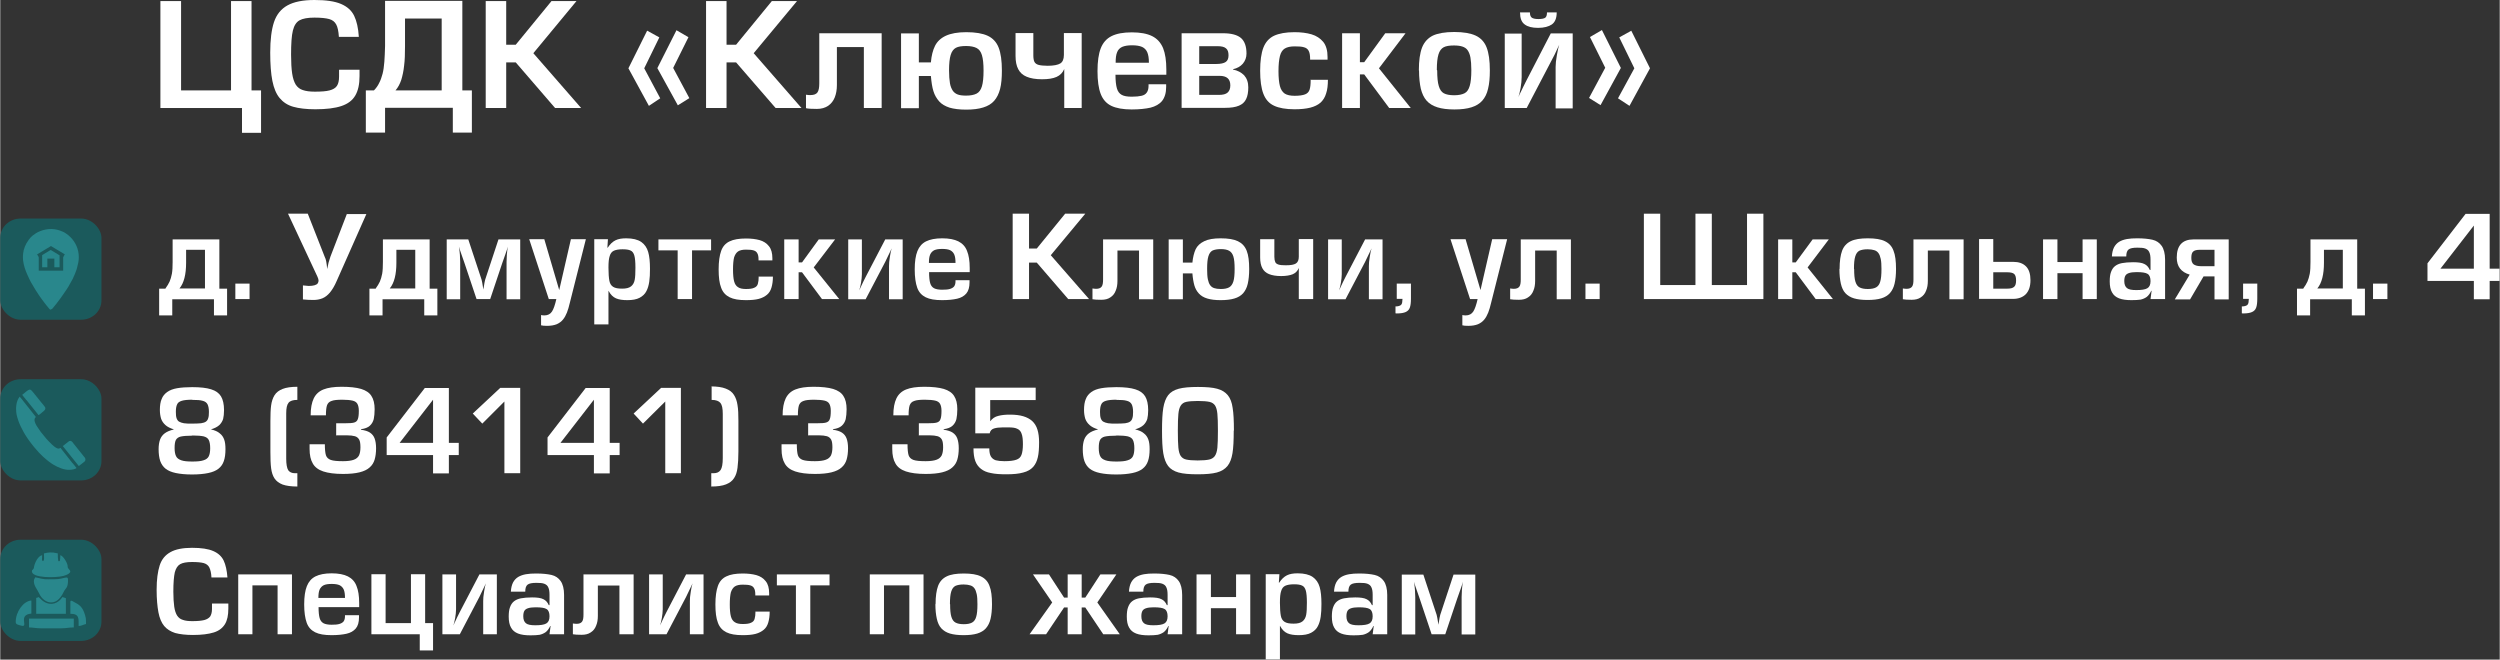 <?xml version="1.0" encoding="UTF-8"?>
<!DOCTYPE svg PUBLIC "-//W3C//DTD SVG 1.1//EN" "http://www.w3.org/Graphics/SVG/1.1/DTD/svg11.dtd">
<!-- Creator: CorelDRAW 2019 (64-Bit) -->
<svg xmlns="http://www.w3.org/2000/svg" xml:space="preserve" width="3.089cm" height="0.815cm" version="1.1" style="shape-rendering:geometricPrecision; text-rendering:geometricPrecision; image-rendering:optimizeQuality; fill-rule:evenodd; clip-rule:evenodd"
viewBox="0 0 13.907 3.67"
 xmlns:xlink="http://www.w3.org/1999/xlink"
 xmlns:xodm="http://www.corel.com/coreldraw/odm/2003">
 <rect x="0" y="0" width="13.907" height="3.67" fill="#333333" stroke="none"/>
 <defs>
  <style type="text/css">
   <![CDATA[
    .fil1 {fill:#1B5A5C}
    .fil2 {fill:#29878C}
    .fil0 {fill:white;fill-rule:nonzero}
   ]]>
  </style>
 </defs>
 <g id="Слой_x0020_1">
  <polygon class="fil0" points="1.006,0.503 1.284,0.503 1.284,0.006 1.398,0.006 1.398,0.503 1.451,0.503 1.451,0.739 1.345,0.739 1.345,0.601 0.891,0.601 0.891,0.006 1.006,0.006 "/>
  <path id="1" class="fil0" d="M1.887 0.388l0.112 0 0 0.035c0,0.046 -0.008,0.082 -0.024,0.109 -0.016,0.027 -0.041,0.046 -0.077,0.058 -0.036,0.012 -0.084,0.018 -0.145,0.018 -0.05,0 -0.092,-0.005 -0.123,-0.014 -0.032,-0.009 -0.057,-0.026 -0.076,-0.049 -0.019,-0.023 -0.032,-0.055 -0.04,-0.095 -0.008,-0.04 -0.012,-0.092 -0.012,-0.157 0,-0.071 0.007,-0.128 0.021,-0.17 0.014,-0.042 0.039,-0.073 0.075,-0.093 0.036,-0.02 0.086,-0.03 0.15,-0.03 0.064,0 0.113,0.007 0.148,0.022 0.035,0.015 0.059,0.037 0.073,0.066 0.014,0.029 0.023,0.068 0.026,0.117l-0.111 0c-0.002,-0.031 -0.007,-0.055 -0.015,-0.069 -0.008,-0.015 -0.021,-0.025 -0.039,-0.03 -0.018,-0.005 -0.046,-0.008 -0.082,-0.008 -0.037,0 -0.065,0.005 -0.083,0.015 -0.018,0.01 -0.03,0.029 -0.037,0.057 -0.007,0.028 -0.01,0.073 -0.01,0.134 0,0.043 0.002,0.078 0.006,0.105 0.004,0.027 0.011,0.047 0.02,0.062 0.01,0.015 0.023,0.025 0.039,0.03 0.017,0.006 0.039,0.009 0.067,0.009 0.036,0 0.063,-0.002 0.082,-0.007 0.019,-0.005 0.033,-0.013 0.041,-0.025 0.008,-0.012 0.012,-0.029 0.012,-0.052l0 -0.037z"/>
  <path id="2" class="fil0" d="M2.079 0.503c0.012,-0.012 0.022,-0.026 0.029,-0.041 0.008,-0.015 0.014,-0.032 0.019,-0.051 0.005,-0.019 0.008,-0.041 0.01,-0.067 0.002,-0.025 0.003,-0.055 0.004,-0.088l0 -0.251 0.43 0 0 0.498 0.053 0 0 0.235 -0.106 0 0 -0.138 -0.377 0 0 0.138 -0.107 0 0 -0.235 0.045 0zm0.173 -0.4l0 0.153c0,0.043 -0.001,0.079 -0.005,0.109 -0.003,0.03 -0.009,0.057 -0.016,0.08 -0.008,0.023 -0.018,0.042 -0.032,0.058l0.257 0 0 -0.4 -0.205 0z"/>
  <polygon id="3" class="fil0" points="2.815,0.006 2.815,0.249 2.868,0.249 3.067,0.006 3.206,0.006 2.966,0.296 3.232,0.601 3.087,0.601 2.868,0.347 2.815,0.347 2.815,0.601 2.701,0.601 2.701,0.006 "/>
  <path id="4" class="fil0" d="M3.6 0.171l0.067 0.037 -0.084 0.172 0.089 0.167 -0.063 0.042 -0.114 -0.209 0.104 -0.209zm0.162 -0.003l0.067 0.039 -0.085 0.171 0.09 0.168 -0.064 0.04 -0.114 -0.207 0.106 -0.21z"/>
  <polygon id="5" class="fil0" points="4.041,0.006 4.041,0.249 4.094,0.249 4.293,0.006 4.433,0.006 4.192,0.296 4.458,0.601 4.314,0.601 4.094,0.347 4.041,0.347 4.041,0.601 3.927,0.601 3.927,0.006 "/>
  <path id="6" class="fil0" d="M4.557 0.185l0.347 0 0 0.416 -0.099 0 0 -0.339 -0.15 0 0 0.211c0,0.026 -0.004,0.049 -0.012,0.069 -0.008,0.02 -0.02,0.035 -0.037,0.047 -0.017,0.011 -0.037,0.017 -0.062,0.017 -0.028,0 -0.048,-0.001 -0.061,-0.004l0 -0.075c0.009,0.002 0.018,0.002 0.025,0.002 0.019,0 0.032,-0.005 0.039,-0.015 0.007,-0.01 0.01,-0.027 0.01,-0.05l0 -0.28z"/>
  <path id="7" class="fil0" d="M5.111 0.347l0.067 0c0.003,-0.037 0.011,-0.068 0.023,-0.092 0.012,-0.024 0.032,-0.043 0.06,-0.056 0.028,-0.013 0.066,-0.02 0.114,-0.02 0.051,0 0.091,0.007 0.119,0.02 0.028,0.013 0.049,0.035 0.061,0.066 0.012,0.031 0.018,0.073 0.018,0.128 0,0.041 -0.003,0.075 -0.01,0.102 -0.007,0.027 -0.018,0.049 -0.033,0.066 -0.015,0.017 -0.035,0.029 -0.061,0.037 -0.025,0.008 -0.057,0.012 -0.095,0.012 -0.037,0 -0.068,-0.004 -0.092,-0.011 -0.024,-0.008 -0.044,-0.019 -0.058,-0.035 -0.014,-0.016 -0.025,-0.034 -0.032,-0.057 -0.007,-0.022 -0.011,-0.05 -0.014,-0.084l-0.067 0 0 0.179 -0.099 0 0 -0.416 0.099 0 0 0.162zm0.168 0.045c0,0.03 0.002,0.053 0.005,0.071 0.003,0.018 0.009,0.031 0.016,0.042 0.007,0.01 0.017,0.017 0.028,0.021 0.011,0.004 0.026,0.006 0.046,0.006 0.025,0 0.044,-0.004 0.058,-0.011 0.014,-0.007 0.024,-0.021 0.03,-0.041 0.006,-0.02 0.009,-0.049 0.009,-0.087 0,-0.038 -0.003,-0.066 -0.009,-0.086 -0.006,-0.02 -0.016,-0.033 -0.03,-0.04 -0.014,-0.007 -0.033,-0.011 -0.058,-0.011 -0.025,0 -0.044,0.003 -0.057,0.01 -0.013,0.007 -0.023,0.02 -0.029,0.04 -0.006,0.02 -0.009,0.048 -0.009,0.086z"/>
  <path id="8" class="fil0" d="M6.017 0.601l0 -0.417 -0.099 0 0 0.122c0,0.023 -0.007,0.039 -0.02,0.047 -0.013,0.008 -0.037,0.013 -0.07,0.013 -0.023,0 -0.04,-0.002 -0.051,-0.005 -0.011,-0.003 -0.019,-0.009 -0.023,-0.017 -0.004,-0.008 -0.006,-0.02 -0.006,-0.037l0 -0.123 -0.099 0 0 0.127c0,0.031 0.005,0.055 0.015,0.074 0.01,0.019 0.025,0.033 0.047,0.042 0.021,0.009 0.05,0.014 0.085,0.014 0.034,0 0.061,-0.004 0.081,-0.013 0.02,-0.009 0.034,-0.023 0.043,-0.044l0 0.217 0.099 0z"/>
  <path id="9" class="fil0" d="M6.389 0.469l0.098 0 0 0.015c0,0.033 -0.008,0.059 -0.023,0.078 -0.015,0.018 -0.037,0.03 -0.064,0.037 -0.027,0.006 -0.062,0.01 -0.105,0.01 -0.048,0 -0.086,-0.007 -0.113,-0.02 -0.027,-0.013 -0.047,-0.035 -0.059,-0.066 -0.012,-0.031 -0.018,-0.073 -0.018,-0.127 0,-0.054 0.006,-0.096 0.018,-0.127 0.012,-0.031 0.032,-0.054 0.06,-0.068 0.028,-0.014 0.065,-0.021 0.113,-0.021 0.047,0 0.085,0.007 0.113,0.021 0.028,0.014 0.048,0.036 0.061,0.067 0.012,0.03 0.018,0.07 0.018,0.119l0 0.029 -0.283 0c0,0.033 0.003,0.059 0.008,0.076 0.005,0.017 0.014,0.029 0.027,0.036 0.013,0.007 0.031,0.01 0.056,0.01 0.023,0 0.041,-0.002 0.054,-0.005 0.013,-0.003 0.023,-0.009 0.029,-0.018 0.006,-0.008 0.01,-0.021 0.01,-0.036l0 -0.008zm0.002 -0.12c0,-0.025 -0.003,-0.044 -0.009,-0.058 -0.006,-0.014 -0.016,-0.024 -0.029,-0.03 -0.014,-0.006 -0.032,-0.009 -0.056,-0.009 -0.023,0 -0.041,0.003 -0.055,0.009 -0.013,0.006 -0.023,0.016 -0.028,0.03 -0.006,0.014 -0.008,0.034 -0.008,0.058l0.185 0z"/>
  <path id="10" class="fil0" d="M6.671 0.257l0 0.099 0.094 0c0.025,0 0.043,-0.004 0.053,-0.011 0.011,-0.007 0.016,-0.02 0.016,-0.037 0,-0.018 -0.004,-0.031 -0.014,-0.039 -0.009,-0.008 -0.024,-0.012 -0.046,-0.012l-0.104 0zm0 0.165l0 0.106 0.109 0c0.023,0 0.039,-0.004 0.049,-0.013 0.01,-0.009 0.015,-0.022 0.015,-0.04 0,-0.036 -0.02,-0.053 -0.06,-0.053l-0.114 0zm-0.098 0.179l0 -0.416 0.23 0c0.047,0 0.08,0.009 0.101,0.027 0.02,0.018 0.03,0.047 0.03,0.086 0,0.022 -0.007,0.04 -0.02,0.056 -0.014,0.016 -0.032,0.026 -0.055,0.031l0 0.002c0.026,0.005 0.046,0.016 0.062,0.032 0.015,0.017 0.023,0.039 0.023,0.067 0,0.027 -0.004,0.049 -0.012,0.065 -0.008,0.017 -0.021,0.029 -0.04,0.037 -0.019,0.008 -0.044,0.012 -0.077,0.012l-0.241 0z"/>
  <path id="11" class="fil0" d="M7.289 0.444l0.098 0c0,0.03 -0.003,0.056 -0.01,0.076 -0.006,0.021 -0.017,0.038 -0.031,0.051 -0.015,0.013 -0.034,0.022 -0.057,0.028 -0.024,0.006 -0.053,0.009 -0.088,0.009 -0.048,0 -0.087,-0.007 -0.114,-0.02 -0.028,-0.013 -0.047,-0.035 -0.059,-0.066 -0.012,-0.031 -0.018,-0.074 -0.018,-0.128 0,-0.055 0.006,-0.098 0.018,-0.129 0.012,-0.031 0.032,-0.053 0.059,-0.066 0.028,-0.013 0.066,-0.02 0.114,-0.02 0.036,0 0.068,0.004 0.095,0.012 0.027,0.008 0.048,0.022 0.065,0.042 0.016,0.02 0.024,0.048 0.024,0.084l0 0.015 -0.097 0 0 -0.005c0,-0.02 -0.003,-0.035 -0.008,-0.044 -0.005,-0.01 -0.014,-0.017 -0.026,-0.02 -0.012,-0.004 -0.03,-0.005 -0.052,-0.005 -0.024,0 -0.042,0.004 -0.055,0.012 -0.013,0.008 -0.022,0.022 -0.027,0.042 -0.005,0.02 -0.008,0.048 -0.008,0.084 0,0.036 0.003,0.064 0.008,0.083 0.005,0.019 0.014,0.033 0.027,0.042 0.013,0.008 0.031,0.012 0.055,0.012 0.026,0 0.045,-0.003 0.058,-0.008 0.013,-0.005 0.021,-0.014 0.025,-0.026 0.004,-0.012 0.006,-0.03 0.006,-0.053z"/>
  <polygon id="12" class="fil0" points="7.565,0.185 7.565,0.346 7.589,0.346 7.706,0.185 7.819,0.185 7.671,0.38 7.848,0.601 7.728,0.601 7.589,0.414 7.565,0.414 7.565,0.601 7.466,0.601 7.466,0.185 "/>
  <path id="13" class="fil0" d="M7.893 0.392c0,-0.055 0.006,-0.097 0.018,-0.128 0.012,-0.03 0.032,-0.052 0.06,-0.066 0.028,-0.013 0.068,-0.02 0.119,-0.02 0.051,0 0.091,0.007 0.119,0.02 0.028,0.013 0.049,0.035 0.061,0.066 0.012,0.031 0.018,0.073 0.018,0.128 0,0.041 -0.003,0.074 -0.01,0.102 -0.006,0.027 -0.017,0.049 -0.032,0.066 -0.015,0.017 -0.035,0.029 -0.06,0.037 -0.025,0.008 -0.057,0.012 -0.095,0.012 -0.038,0 -0.07,-0.004 -0.095,-0.012 -0.025,-0.008 -0.045,-0.02 -0.06,-0.037 -0.015,-0.017 -0.025,-0.039 -0.032,-0.066 -0.006,-0.027 -0.01,-0.061 -0.01,-0.102zm0.102 0c0,0.039 0.003,0.068 0.009,0.087 0.006,0.02 0.015,0.033 0.028,0.04 0.013,0.007 0.032,0.011 0.057,0.011 0.025,0 0.044,-0.004 0.058,-0.011 0.014,-0.007 0.023,-0.021 0.029,-0.041 0.006,-0.02 0.009,-0.049 0.009,-0.088 0,-0.029 -0.002,-0.053 -0.005,-0.07 -0.003,-0.017 -0.009,-0.031 -0.016,-0.041 -0.007,-0.01 -0.017,-0.016 -0.029,-0.02 -0.012,-0.004 -0.027,-0.006 -0.047,-0.006 -0.025,0 -0.044,0.003 -0.057,0.01 -0.013,0.007 -0.023,0.02 -0.029,0.04 -0.006,0.02 -0.009,0.048 -0.009,0.086z"/>
  <path id="14" class="fil0" d="M8.371 0.184l0 0.417 0.122 0 0.136 -0.26c0.011,-0.019 0.026,-0.05 0.045,-0.092 -0.004,0.011 -0.008,0.03 -0.013,0.058 -0.005,0.027 -0.007,0.049 -0.007,0.066l0 0.23 0.095 0 0 -0.417 -0.122 0 -0.136 0.263c-0.007,0.013 -0.022,0.044 -0.045,0.092 0.005,-0.012 0.009,-0.029 0.013,-0.051 0.004,-0.023 0.006,-0.043 0.006,-0.061l0 -0.242 -0.095 0zm0.185 -0.029c-0.032,0 -0.057,-0.006 -0.074,-0.019 -0.018,-0.013 -0.026,-0.035 -0.026,-0.067l0.055 0c0,0.014 0.003,0.023 0.01,0.029 0.007,0.005 0.019,0.008 0.037,0.008 0.02,0 0.033,-0.003 0.039,-0.008 0.006,-0.005 0.009,-0.015 0.009,-0.029l0.054 0c0,0.032 -0.009,0.054 -0.027,0.067 -0.018,0.012 -0.043,0.019 -0.076,0.019z"/>
  <path id="15" class="fil0" d="M9.075 0.171l0.104 0.209 -0.114 0.209 -0.064 -0.042 0.091 -0.167 -0.084 -0.172 0.067 -0.037zm-0.163 -0.003l0.105 0.21 -0.113 0.207 -0.064 -0.04 0.09 -0.168 -0.085 -0.171 0.067 -0.039z"/>
  <path class="fil0" d="M0.919 1.605c0.01,-0.013 0.017,-0.026 0.023,-0.038 0.005,-0.012 0.01,-0.027 0.013,-0.044 0.003,-0.017 0.004,-0.039 0.004,-0.065l0 -0.126 0.26 0 0 0.274 0.043 0 0 0.149 -0.073 0 0 -0.09 -0.232 0 0 0.09 -0.073 0 0 -0.149 0.036 0zm0.22 0l0 -0.215 -0.105 0 0 0.072c0,0.065 -0.012,0.113 -0.037,0.143l0.142 0z"/>
  <polygon id="1" class="fil0" points="1.387,1.578 1.387,1.664 1.308,1.664 1.308,1.578 "/>
  <path id="2" class="fil0" d="M1.929 1.189l-0.092 0.239c-0.008,0.022 -0.014,0.045 -0.018,0.069 -0.003,-0.034 -0.007,-0.056 -0.013,-0.066l-0.095 -0.242 -0.11 0 0.164 0.351c0.004,0.009 0.006,0.016 0.006,0.022 0,0.005 -0.002,0.01 -0.005,0.015 -0.007,0.009 -0.024,0.014 -0.05,0.014 -0.005,0 -0.016,-0.001 -0.032,-0.003l0 0.078c0.019,0.002 0.038,0.003 0.058,0.003 0.018,0 0.035,-0.003 0.05,-0.009 0.015,-0.006 0.029,-0.017 0.042,-0.032 0.013,-0.016 0.026,-0.037 0.038,-0.065l0.165 -0.372 -0.108 0z"/>
  <path id="3" class="fil0" d="M2.089 1.605c0.01,-0.013 0.017,-0.026 0.023,-0.038 0.005,-0.012 0.01,-0.027 0.013,-0.044 0.003,-0.017 0.004,-0.039 0.004,-0.065l0 -0.126 0.26 0 0 0.274 0.043 0 0 0.149 -0.073 0 0 -0.09 -0.232 0 0 0.09 -0.073 0 0 -0.149 0.036 0zm0.22 0l0 -0.215 -0.105 0 0 0.072c0,0.065 -0.012,0.113 -0.037,0.143l0.142 0z"/>
  <path id="4" class="fil0" d="M2.726 1.664l0.067 -0.2c0.005,-0.015 0.011,-0.032 0.018,-0.051 0.007,-0.019 0.011,-0.033 0.013,-0.041 -0.005,0.032 -0.007,0.06 -0.007,0.085l0 0.208 0.076 0 0 -0.333 -0.121 0 -0.074 0.224c-0.002,0.005 -0.005,0.023 -0.01,0.055 -0.005,-0.031 -0.008,-0.049 -0.01,-0.055l-0.074 -0.224 -0.12 0 0 0.333 0.075 0 0 -0.208c0,-0.024 -0.002,-0.052 -0.007,-0.085 0.002,0.008 0.007,0.024 0.016,0.049 0.009,0.025 0.014,0.039 0.015,0.043l0.067 0.2 0.078 0z"/>
  <path id="5" class="fil0" d="M3.258 1.332l-0.089 0.353c-0.005,0.021 -0.01,0.039 -0.016,0.054 -0.006,0.015 -0.013,0.028 -0.022,0.039 -0.009,0.011 -0.021,0.02 -0.035,0.026 -0.015,0.006 -0.033,0.009 -0.054,0.009 -0.015,0 -0.026,-0.001 -0.033,-0.003l0 -0.057c0.006,0.001 0.012,0.002 0.018,0.002 0.02,-0 0.034,-0.008 0.043,-0.022 0.009,-0.014 0.017,-0.038 0.024,-0.069l-0.042 0 -0.109 -0.333 0.084 0 0.083 0.283 0.065 -0.283 0.083 0z"/>
  <path id="6" class="fil0" d="M3.384 1.489c0,0.033 0.002,0.057 0.005,0.073 0.003,0.016 0.01,0.027 0.021,0.034 0.011,0.007 0.027,0.01 0.05,0.01 0.023,0 0.039,-0.004 0.05,-0.013 0.01,-0.008 0.017,-0.02 0.02,-0.036 0.003,-0.015 0.004,-0.038 0.004,-0.068 0,-0.03 -0.002,-0.053 -0.006,-0.067 -0.004,-0.014 -0.011,-0.024 -0.021,-0.028 -0.01,-0.005 -0.025,-0.007 -0.045,-0.007 -0.021,0 -0.037,0.003 -0.048,0.008 -0.011,0.005 -0.019,0.015 -0.023,0.029 -0.005,0.014 -0.007,0.035 -0.007,0.063zm0 0.129l0 0.187 -0.079 0 0 -0.474 0.076 0 -0.003 0.047 0.002 0c0.013,-0.02 0.027,-0.033 0.043,-0.041 0.016,-0.008 0.036,-0.011 0.06,-0.011 0.036,0 0.064,0.007 0.083,0.02 0.019,0.013 0.032,0.032 0.039,0.056 0.007,0.024 0.01,0.055 0.01,0.094 0,0.028 -0.001,0.051 -0.004,0.071 -0.003,0.02 -0.008,0.038 -0.016,0.053 -0.008,0.016 -0.021,0.028 -0.038,0.037 -0.017,0.009 -0.04,0.013 -0.068,0.013 -0.026,0 -0.047,-0.003 -0.063,-0.01 -0.016,-0.007 -0.03,-0.02 -0.041,-0.041z"/>
  <polygon id="7" class="fil0" points="3.769,1.664 3.849,1.664 3.849,1.393 3.955,1.393 3.955,1.332 3.662,1.332 3.662,1.393 3.769,1.393 "/>
  <path id="8" class="fil0" d="M4.221 1.539l0.078 0c0,0.024 -0.003,0.044 -0.008,0.061 -0.005,0.017 -0.013,0.03 -0.025,0.04 -0.012,0.01 -0.027,0.018 -0.046,0.023 -0.019,0.005 -0.043,0.007 -0.071,0.007 -0.039,0 -0.069,-0.005 -0.091,-0.016 -0.022,-0.011 -0.038,-0.028 -0.047,-0.053 -0.01,-0.025 -0.014,-0.059 -0.014,-0.102 0,-0.044 0.005,-0.078 0.014,-0.103 0.009,-0.025 0.025,-0.043 0.047,-0.053 0.022,-0.011 0.053,-0.016 0.091,-0.016 0.029,0 0.054,0.003 0.076,0.009 0.021,0.006 0.039,0.017 0.052,0.034 0.013,0.016 0.019,0.039 0.019,0.067l0 0.012 -0.077 0 0 -0.004c0,-0.016 -0.002,-0.028 -0.007,-0.036 -0.004,-0.008 -0.011,-0.013 -0.021,-0.016 -0.01,-0.003 -0.024,-0.004 -0.042,-0.004 -0.019,0 -0.033,0.003 -0.044,0.01 -0.01,0.007 -0.017,0.018 -0.022,0.033 -0.004,0.016 -0.006,0.038 -0.006,0.067 0,0.029 0.002,0.051 0.006,0.066 0.004,0.016 0.012,0.027 0.022,0.033 0.01,0.007 0.025,0.01 0.044,0.01 0.021,0 0.036,-0.002 0.046,-0.007 0.01,-0.004 0.017,-0.011 0.02,-0.021 0.003,-0.01 0.005,-0.024 0.005,-0.043z"/>
  <polygon id="9" class="fil0" points="4.442,1.332 4.442,1.46 4.461,1.46 4.554,1.332 4.645,1.332 4.526,1.488 4.668,1.664 4.572,1.664 4.461,1.515 4.442,1.515 4.442,1.664 4.362,1.664 4.362,1.332 "/>
  <path id="10" class="fil0" d="M4.718 1.332l0 0.333 0.097 0 0.109 -0.208c0.005,-0.01 0.017,-0.035 0.036,-0.075 -0.003,0.009 -0.007,0.024 -0.01,0.046 -0.004,0.022 -0.005,0.04 -0.005,0.053l0 0.184 0.076 0 0 -0.333 -0.097 0 -0.109 0.209c-0.007,0.013 -0.019,0.038 -0.036,0.075 0.003,-0.009 0.007,-0.023 0.01,-0.041 0.003,-0.018 0.005,-0.035 0.005,-0.049l0 -0.194 -0.076 0z"/>
  <path id="11" class="fil0" d="M5.314 1.559l0.079 0 0 0.012c0,0.027 -0.006,0.048 -0.018,0.062 -0.012,0.014 -0.029,0.024 -0.051,0.029 -0.022,0.005 -0.05,0.008 -0.084,0.008 -0.039,0 -0.069,-0.005 -0.091,-0.016 -0.022,-0.011 -0.038,-0.028 -0.047,-0.053 -0.009,-0.025 -0.014,-0.059 -0.014,-0.102 0,-0.043 0.005,-0.077 0.015,-0.102 0.01,-0.025 0.026,-0.043 0.048,-0.054 0.022,-0.011 0.052,-0.017 0.09,-0.017 0.038,0 0.068,0.006 0.09,0.017 0.022,0.011 0.039,0.029 0.048,0.053 0.01,0.024 0.015,0.056 0.015,0.095l0 0.023 -0.226 0c0,0.027 0.002,0.047 0.006,0.061 0.004,0.014 0.011,0.023 0.022,0.029 0.01,0.005 0.025,0.008 0.044,0.008 0.018,0 0.033,-0.001 0.043,-0.004 0.01,-0.003 0.018,-0.007 0.024,-0.014 0.005,-0.007 0.008,-0.016 0.008,-0.029l0 -0.006zm0.001 -0.096c0,-0.02 -0.002,-0.035 -0.007,-0.047 -0.005,-0.011 -0.013,-0.019 -0.023,-0.024 -0.011,-0.005 -0.026,-0.007 -0.044,-0.007 -0.019,0 -0.033,0.002 -0.044,0.007 -0.01,0.005 -0.018,0.013 -0.023,0.024 -0.005,0.011 -0.007,0.027 -0.007,0.047l0.148 0z"/>
  <polygon id="12" class="fil0" points="5.724,1.189 5.724,1.383 5.767,1.383 5.925,1.189 6.037,1.189 5.845,1.42 6.058,1.664 5.942,1.664 5.767,1.461 5.724,1.461 5.724,1.664 5.633,1.664 5.633,1.189 "/>
  <path id="13" class="fil0" d="M6.137 1.332l0.278 0 0 0.333 -0.079 0 0 -0.271 -0.12 0 0 0.169c0,0.021 -0.003,0.039 -0.01,0.055 -0.006,0.016 -0.016,0.028 -0.03,0.037 -0.013,0.009 -0.03,0.013 -0.05,0.013 -0.022,0 -0.039,-0.001 -0.049,-0.003l0 -0.06c0.008,0.001 0.014,0.002 0.02,0.002 0.015,0 0.025,-0.004 0.031,-0.012 0.006,-0.008 0.008,-0.021 0.008,-0.04l0 -0.224z"/>
  <path id="14" class="fil0" d="M6.58 1.461l0.053 0c0.003,-0.03 0.009,-0.054 0.018,-0.074 0.009,-0.019 0.025,-0.034 0.048,-0.045 0.022,-0.011 0.053,-0.016 0.091,-0.016 0.041,0 0.073,0.005 0.096,0.016 0.023,0.011 0.039,0.028 0.049,0.053 0.01,0.025 0.014,0.059 0.014,0.102 0,0.033 -0.003,0.06 -0.008,0.082 -0.005,0.022 -0.014,0.039 -0.026,0.053 -0.012,0.013 -0.028,0.023 -0.049,0.029 -0.02,0.006 -0.046,0.009 -0.076,0.009 -0.03,0 -0.054,-0.003 -0.074,-0.009 -0.02,-0.006 -0.035,-0.015 -0.047,-0.028 -0.012,-0.013 -0.02,-0.028 -0.025,-0.045 -0.005,-0.018 -0.009,-0.04 -0.011,-0.067l-0.053 0 0 0.144 -0.079 0 0 -0.333 0.079 0 0 0.13zm0.135 0.036c0,0.024 0.001,0.042 0.004,0.057 0.003,0.014 0.007,0.025 0.013,0.033 0.006,0.008 0.013,0.013 0.022,0.016 0.009,0.003 0.021,0.005 0.037,0.005 0.02,0 0.035,-0.003 0.046,-0.009 0.011,-0.006 0.019,-0.017 0.024,-0.033 0.005,-0.016 0.007,-0.039 0.007,-0.07 0,-0.03 -0.002,-0.053 -0.007,-0.069 -0.005,-0.016 -0.013,-0.026 -0.024,-0.032 -0.011,-0.006 -0.026,-0.009 -0.046,-0.009 -0.02,0 -0.035,0.003 -0.046,0.008 -0.011,0.006 -0.018,0.016 -0.023,0.032 -0.005,0.016 -0.007,0.039 -0.007,0.069z"/>
  <path id="15" class="fil0" d="M7.305 1.664l0 -0.334 -0.08 0 0 0.098c0,0.018 -0.005,0.031 -0.016,0.038 -0.011,0.007 -0.029,0.01 -0.056,0.01 -0.018,0 -0.032,-0.001 -0.041,-0.004 -0.009,-0.003 -0.015,-0.007 -0.018,-0.014 -0.003,-0.007 -0.005,-0.016 -0.005,-0.029l0 -0.098 -0.079 0 0 0.102c0,0.024 0.004,0.044 0.012,0.059 0.008,0.015 0.02,0.026 0.037,0.033 0.017,0.007 0.04,0.011 0.068,0.011 0.027,0 0.049,-0.004 0.064,-0.01 0.016,-0.007 0.027,-0.018 0.034,-0.035l0 0.173 0.08 0z"/>
  <path id="16" class="fil0" d="M7.388 1.332l0 0.333 0.097 0 0.109 -0.208c0.005,-0.01 0.017,-0.035 0.036,-0.075 -0.003,0.009 -0.007,0.024 -0.01,0.046 -0.004,0.022 -0.005,0.04 -0.005,0.053l0 0.184 0.076 0 0 -0.333 -0.097 0 -0.109 0.209c-0.007,0.013 -0.019,0.038 -0.036,0.075 0.003,-0.009 0.007,-0.023 0.01,-0.041 0.003,-0.018 0.005,-0.035 0.005,-0.049l0 -0.194 -0.076 0z"/>
  <path id="17" class="fil0" d="M7.849 1.579l0 0.083c0,0.021 -0.002,0.038 -0.006,0.049 -0.004,0.012 -0.012,0.02 -0.023,0.025 -0.011,0.005 -0.027,0.008 -0.049,0.008 -0.004,0 -0.007,-0 -0.008,-0.001l0 -0.038c0.014,-0 0.023,-0.003 0.029,-0.007 0.006,-0.004 0.009,-0.013 0.009,-0.025l0.001 -0.01 -0.032 0 0 -0.085 0.08 0z"/>
  <path id="18" class="fil0" d="M8.384 1.332l-0.089 0.353c-0.005,0.021 -0.01,0.039 -0.016,0.054 -0.006,0.015 -0.013,0.028 -0.022,0.039 -0.009,0.011 -0.021,0.02 -0.035,0.026 -0.015,0.006 -0.033,0.009 -0.054,0.009 -0.015,0 -0.026,-0.001 -0.033,-0.003l0 -0.057c0.006,0.001 0.012,0.002 0.018,0.002 0.02,-0 0.034,-0.008 0.043,-0.022 0.009,-0.014 0.017,-0.038 0.024,-0.069l-0.042 0 -0.109 -0.333 0.084 0 0.083 0.283 0.065 -0.283 0.083 0z"/>
  <path id="19" class="fil0" d="M8.461 1.332l0.278 0 0 0.333 -0.079 0 0 -0.271 -0.12 0 0 0.169c0,0.021 -0.003,0.039 -0.01,0.055 -0.006,0.016 -0.016,0.028 -0.03,0.037 -0.013,0.009 -0.03,0.013 -0.05,0.013 -0.022,0 -0.039,-0.001 -0.049,-0.003l0 -0.06c0.008,0.001 0.014,0.002 0.02,0.002 0.015,0 0.025,-0.004 0.031,-0.012 0.006,-0.008 0.008,-0.021 0.008,-0.04l0 -0.224z"/>
  <polygon id="20" class="fil0" points="8.899,1.578 8.899,1.664 8.82,1.664 8.82,1.578 "/>
  <polygon id="21" class="fil0" points="9.145,1.664 9.145,1.189 9.236,1.189 9.236,1.586 9.432,1.586 9.432,1.189 9.523,1.189 9.523,1.586 9.719,1.586 9.719,1.189 9.81,1.189 9.81,1.664 "/>
  <polygon id="22" class="fil0" points="9.971,1.332 9.971,1.46 9.99,1.46 10.084,1.332 10.174,1.332 10.056,1.488 10.197,1.664 10.101,1.664 9.99,1.515 9.971,1.515 9.971,1.664 9.892,1.664 9.892,1.332 "/>
  <path id="23" class="fil0" d="M10.234 1.497c0,-0.044 0.005,-0.078 0.014,-0.102 0.009,-0.024 0.025,-0.042 0.048,-0.053 0.022,-0.011 0.054,-0.016 0.095,-0.016 0.041,0 0.073,0.005 0.095,0.016 0.023,0.011 0.039,0.028 0.048,0.053 0.01,0.024 0.014,0.059 0.014,0.102 0,0.032 -0.003,0.06 -0.008,0.081 -0.005,0.022 -0.014,0.039 -0.026,0.053 -0.012,0.013 -0.028,0.023 -0.048,0.029 -0.02,0.006 -0.045,0.009 -0.076,0.009 -0.03,0 -0.056,-0.003 -0.076,-0.009 -0.02,-0.006 -0.036,-0.016 -0.048,-0.029 -0.012,-0.013 -0.02,-0.031 -0.025,-0.053 -0.005,-0.022 -0.008,-0.049 -0.008,-0.082zm0.081 0c0,0.031 0.002,0.054 0.007,0.07 0.005,0.016 0.012,0.026 0.023,0.032 0.011,0.006 0.026,0.009 0.046,0.009 0.02,0 0.035,-0.003 0.046,-0.009 0.011,-0.006 0.019,-0.017 0.023,-0.032 0.005,-0.016 0.007,-0.039 0.007,-0.07 0,-0.023 -0.001,-0.042 -0.004,-0.056 -0.003,-0.014 -0.007,-0.025 -0.013,-0.033 -0.006,-0.008 -0.013,-0.013 -0.023,-0.016 -0.009,-0.003 -0.022,-0.005 -0.037,-0.005 -0.02,0 -0.035,0.003 -0.046,0.008 -0.011,0.006 -0.018,0.016 -0.023,0.032 -0.005,0.016 -0.007,0.039 -0.007,0.069z"/>
  <path id="24" class="fil0" d="M10.646 1.332l0.278 0 0 0.333 -0.079 0 0 -0.271 -0.12 0 0 0.169c0,0.021 -0.003,0.039 -0.01,0.055 -0.006,0.016 -0.016,0.028 -0.03,0.037 -0.013,0.009 -0.03,0.013 -0.05,0.013 -0.022,0 -0.039,-0.001 -0.049,-0.003l0 -0.06c0.008,0.001 0.014,0.002 0.02,0.002 0.015,0 0.025,-0.004 0.031,-0.012 0.006,-0.008 0.008,-0.021 0.008,-0.04l0 -0.224z"/>
  <path id="25" class="fil0" d="M11.01 1.664l0 -0.334 0.079 0 0 0.127 0.111 0c0.031,0 0.054,0.008 0.071,0.025 0.017,0.017 0.025,0.043 0.025,0.077 0,0.035 -0.009,0.06 -0.026,0.078 -0.017,0.017 -0.041,0.026 -0.071,0.026l-0.191 0zm0.079 -0.149l0 0.091 0.079 0c0.017,0 0.029,-0.003 0.037,-0.01 0.008,-0.007 0.011,-0.019 0.011,-0.036 0,-0.018 -0.004,-0.03 -0.011,-0.036 -0.007,-0.006 -0.02,-0.009 -0.037,-0.009l-0.079 0z"/>
  <polygon id="26" class="fil0" points="11.446,1.52 11.586,1.52 11.586,1.664 11.665,1.664 11.665,1.332 11.586,1.332 11.586,1.458 11.446,1.458 11.446,1.332 11.366,1.332 11.366,1.664 11.446,1.664 "/>
  <path id="27" class="fil0" d="M11.964 1.664l0.006 -0.046 -0.002 0c-0.007,0.015 -0.015,0.026 -0.025,0.034 -0.01,0.007 -0.021,0.012 -0.034,0.015 -0.013,0.002 -0.03,0.003 -0.051,0.003 -0.028,0 -0.051,-0.003 -0.069,-0.01 -0.018,-0.007 -0.031,-0.018 -0.039,-0.033 -0.009,-0.015 -0.013,-0.036 -0.013,-0.061 0,-0.021 0.002,-0.039 0.007,-0.052 0.005,-0.014 0.012,-0.025 0.022,-0.033 0.01,-0.008 0.023,-0.014 0.039,-0.017 0.016,-0.003 0.037,-0.005 0.062,-0.005 0.029,0 0.05,0.003 0.063,0.01 0.013,0.006 0.023,0.017 0.03,0.033l0.004 0 0 -0.057c0,-0.018 -0.002,-0.032 -0.007,-0.042 -0.004,-0.01 -0.012,-0.016 -0.022,-0.02 -0.01,-0.004 -0.025,-0.005 -0.044,-0.005 -0.024,0 -0.04,0.003 -0.049,0.01 -0.009,0.007 -0.013,0.02 -0.013,0.039l-0.08 0c0.001,-0.02 0.005,-0.037 0.012,-0.051 0.007,-0.013 0.017,-0.024 0.029,-0.031 0.012,-0.007 0.026,-0.012 0.043,-0.015 0.016,-0.003 0.035,-0.004 0.057,-0.004 0.035,0 0.063,0.003 0.085,0.008 0.022,0.005 0.039,0.017 0.051,0.034 0.012,0.017 0.019,0.043 0.019,0.077l0 0.219 -0.079 0zm0 -0.1c0,-0.019 -0.005,-0.033 -0.016,-0.04 -0.011,-0.007 -0.031,-0.01 -0.062,-0.01 -0.018,0 -0.032,0.002 -0.041,0.005 -0.01,0.003 -0.017,0.008 -0.021,0.015 -0.004,0.007 -0.006,0.017 -0.006,0.03 0,0.018 0.005,0.031 0.015,0.039 0.01,0.008 0.027,0.011 0.052,0.011 0.029,0 0.049,-0.003 0.061,-0.01 0.012,-0.007 0.018,-0.02 0.018,-0.04z"/>
  <path id="28" class="fil0" d="M12.399 1.332l0 0.334 -0.079 0 0 -0.128 -0.061 0 -0.075 0.128 -0.085 0 0.083 -0.138c-0.048,-0.014 -0.072,-0.045 -0.072,-0.095 0,-0.067 0.031,-0.101 0.094,-0.101l0.195 0zm-0.079 0.148l0 -0.09 -0.084 0c-0.016,0 -0.028,0.003 -0.035,0.01 -0.007,0.006 -0.01,0.018 -0.01,0.035 0,0.017 0.004,0.029 0.013,0.036 0.009,0.006 0.022,0.01 0.039,0.01l0.077 0z"/>
  <path id="29" class="fil0" d="M12.558 1.579l0 0.083c0,0.021 -0.002,0.038 -0.006,0.049 -0.004,0.012 -0.012,0.02 -0.023,0.025 -0.011,0.005 -0.027,0.008 -0.049,0.008 -0.004,0 -0.007,-0 -0.008,-0.001l0 -0.038c0.014,-0 0.023,-0.003 0.029,-0.007 0.006,-0.004 0.009,-0.013 0.009,-0.025l0.001 -0.01 -0.032 0 0 -0.085 0.08 0z"/>
  <path id="30" class="fil0" d="M12.814 1.605c0.01,-0.013 0.017,-0.026 0.023,-0.038 0.005,-0.012 0.01,-0.027 0.013,-0.044 0.003,-0.017 0.004,-0.039 0.004,-0.065l0 -0.126 0.26 0 0 0.274 0.043 0 0 0.149 -0.073 0 0 -0.09 -0.232 0 0 0.09 -0.073 0 0 -0.149 0.036 0zm0.22 0l0 -0.215 -0.105 0 0 0.072c0,0.065 -0.012,0.113 -0.037,0.143l0.142 0z"/>
  <polygon id="31" class="fil0" points="13.282,1.578 13.282,1.664 13.202,1.664 13.202,1.578 "/>
  <path id="32" class="fil0" d="M13.851 1.189l0 0.306 0.055 0 0 0.068 -0.055 0 0 0.102 -0.088 0 0 -0.102 -0.258 0 0 -0.098 0.212 -0.275 0.134 0zm-0.274 0.306l0.186 0 0 -0.24 -0.186 0.24z"/>
  <path class="fil0" d="M1.068 2.424c-0.029,0 -0.05,0.002 -0.064,0.005 -0.013,0.003 -0.022,0.01 -0.027,0.019 -0.005,0.01 -0.007,0.025 -0.007,0.045 0,0.02 0.003,0.035 0.008,0.045 0.005,0.011 0.015,0.018 0.029,0.023 0.014,0.005 0.034,0.007 0.062,0.007 0.027,0 0.048,-0.002 0.062,-0.007 0.014,-0.004 0.024,-0.012 0.029,-0.022 0.005,-0.01 0.008,-0.025 0.008,-0.045 0,-0.021 -0.003,-0.036 -0.008,-0.046 -0.005,-0.01 -0.014,-0.016 -0.028,-0.02 -0.014,-0.003 -0.035,-0.005 -0.063,-0.005zm0 -0.2c-0.026,0 -0.045,0.002 -0.058,0.006 -0.013,0.004 -0.022,0.01 -0.026,0.02 -0.005,0.01 -0.007,0.024 -0.007,0.042 0,0.015 0.001,0.026 0.004,0.035 0.003,0.008 0.007,0.015 0.014,0.019 0.007,0.004 0.016,0.007 0.027,0.009 0.011,0.002 0.027,0.002 0.047,0.002 0.02,0 0.036,-0.001 0.048,-0.002 0.011,-0.002 0.02,-0.004 0.027,-0.009 0.006,-0.004 0.011,-0.011 0.013,-0.019 0.003,-0.008 0.004,-0.02 0.004,-0.035 0,-0.019 -0.003,-0.033 -0.008,-0.043 -0.005,-0.009 -0.014,-0.016 -0.027,-0.019 -0.013,-0.004 -0.032,-0.005 -0.057,-0.005zm-0.102 0.165c-0.02,-0.006 -0.036,-0.014 -0.047,-0.024 -0.011,-0.01 -0.019,-0.021 -0.024,-0.035 -0.004,-0.013 -0.007,-0.03 -0.007,-0.049 0,-0.024 0.003,-0.045 0.01,-0.061 0.006,-0.016 0.017,-0.029 0.031,-0.039 0.014,-0.01 0.032,-0.017 0.055,-0.021 0.023,-0.004 0.051,-0.006 0.084,-0.006 0.045,0 0.08,0.004 0.105,0.012 0.026,0.008 0.044,0.021 0.055,0.039 0.011,0.018 0.017,0.044 0.017,0.077 0,0.02 -0.002,0.036 -0.005,0.049 -0.004,0.013 -0.011,0.024 -0.021,0.034 -0.011,0.01 -0.026,0.018 -0.047,0.024 0.021,0.005 0.038,0.012 0.049,0.022 0.012,0.009 0.02,0.021 0.025,0.035 0.005,0.014 0.007,0.032 0.007,0.053 0,0.027 -0.003,0.049 -0.009,0.066 -0.006,0.018 -0.016,0.032 -0.03,0.043 -0.014,0.011 -0.033,0.019 -0.057,0.024 -0.024,0.005 -0.054,0.008 -0.09,0.008 -0.036,0 -0.066,-0.003 -0.09,-0.008 -0.024,-0.005 -0.043,-0.013 -0.057,-0.024 -0.014,-0.011 -0.024,-0.026 -0.03,-0.043 -0.006,-0.018 -0.009,-0.04 -0.009,-0.066 0,-0.021 0.003,-0.039 0.008,-0.053 0.005,-0.014 0.014,-0.026 0.026,-0.035 0.012,-0.009 0.028,-0.016 0.049,-0.021z"/>
  <path id="1" class="fil0" d="M1.653 2.151l0 0.074c-0.024,0 -0.04,0.005 -0.049,0.016 -0.009,0.011 -0.013,0.03 -0.013,0.059l0 0.252c0,0.031 0.004,0.052 0.011,0.064 0.008,0.011 0.02,0.017 0.038,0.017l0.013 0 0 0.074c-0.034,0 -0.062,-0.004 -0.082,-0.011 -0.02,-0.008 -0.035,-0.019 -0.045,-0.034 -0.01,-0.015 -0.016,-0.034 -0.019,-0.057 -0.003,-0.023 -0.004,-0.053 -0.004,-0.091l0 -0.17c0,-0.037 0.001,-0.066 0.004,-0.088 0.003,-0.022 0.009,-0.041 0.019,-0.057 0.01,-0.016 0.025,-0.027 0.045,-0.035 0.02,-0.008 0.048,-0.012 0.082,-0.012z"/>
  <path id="2" class="fil0" d="M1.869 2.424l0 -0.069 0.051 0c0.023,0 0.039,-0.001 0.049,-0.004 0.01,-0.003 0.017,-0.009 0.02,-0.018 0.004,-0.009 0.006,-0.025 0.006,-0.047 0,-0.017 -0.003,-0.03 -0.008,-0.039 -0.005,-0.009 -0.014,-0.015 -0.027,-0.018 -0.013,-0.003 -0.032,-0.005 -0.057,-0.005 -0.028,0 -0.048,0.002 -0.06,0.007 -0.013,0.004 -0.021,0.013 -0.025,0.024 -0.004,0.012 -0.006,0.03 -0.006,0.056l-0.085 0c0,-0.04 0.006,-0.071 0.017,-0.094 0.011,-0.023 0.029,-0.04 0.054,-0.05 0.025,-0.01 0.058,-0.015 0.101,-0.015 0.046,0 0.082,0.004 0.109,0.012 0.026,0.008 0.046,0.021 0.057,0.039 0.012,0.018 0.018,0.043 0.018,0.074 0,0.022 -0.002,0.04 -0.005,0.055 -0.004,0.015 -0.011,0.027 -0.022,0.037 -0.011,0.01 -0.027,0.016 -0.049,0.019l0 0.003c0.021,0.003 0.038,0.008 0.05,0.016 0.012,0.008 0.021,0.019 0.026,0.033 0.005,0.014 0.008,0.032 0.008,0.054 0,0.025 -0.003,0.046 -0.008,0.063 -0.005,0.017 -0.014,0.032 -0.028,0.044 -0.013,0.012 -0.032,0.021 -0.056,0.027 -0.024,0.006 -0.055,0.009 -0.092,0.009 -0.046,0 -0.083,-0.005 -0.11,-0.014 -0.027,-0.009 -0.047,-0.024 -0.058,-0.044 -0.012,-0.02 -0.018,-0.047 -0.018,-0.081l0 -0.026 0.085 0c0,0.028 0.002,0.048 0.006,0.061 0.004,0.012 0.013,0.021 0.027,0.026 0.014,0.005 0.037,0.007 0.068,0.007 0.026,0 0.047,-0.003 0.06,-0.008 0.014,-0.005 0.023,-0.013 0.029,-0.024 0.005,-0.011 0.008,-0.026 0.008,-0.045 0,-0.019 -0.002,-0.034 -0.007,-0.043 -0.005,-0.009 -0.013,-0.016 -0.024,-0.019 -0.011,-0.003 -0.026,-0.005 -0.046,-0.005l-0.056 0z"/>
  <path id="3" class="fil0" d="M2.496 2.158l0 0.306 0.055 0 0 0.068 -0.055 0 0 0.102 -0.088 0 0 -0.102 -0.258 0 0 -0.098 0.212 -0.275 0.134 0zm-0.274 0.306l0.186 0 0 -0.24 -0.186 0.24z"/>
  <polygon id="4" class="fil0" points="2.893,2.158 2.893,2.633 2.805,2.633 2.805,2.234 2.682,2.357 2.629,2.301 2.782,2.158 "/>
  <path id="5" class="fil0" d="M3.391 2.158l0 0.306 0.055 0 0 0.068 -0.055 0 0 0.102 -0.088 0 0 -0.102 -0.258 0 0 -0.098 0.212 -0.275 0.134 0zm-0.274 0.306l0.186 0 0 -0.24 -0.186 0.24z"/>
  <polygon id="6" class="fil0" points="3.787,2.158 3.787,2.633 3.7,2.633 3.7,2.234 3.576,2.357 3.524,2.301 3.677,2.158 "/>
  <path id="7" class="fil0" d="M3.958 2.151l0 0.074c0.024,0 0.04,0.006 0.049,0.017 0.009,0.011 0.013,0.031 0.013,0.061l0 0.246c0,0.032 -0.004,0.054 -0.012,0.066 -0.008,0.012 -0.021,0.018 -0.039,0.018l-0.013 0 0 0.074c0.034,0 0.062,-0.004 0.082,-0.012 0.02,-0.008 0.035,-0.019 0.045,-0.035 0.01,-0.015 0.016,-0.034 0.019,-0.057 0.003,-0.023 0.005,-0.053 0.005,-0.091l0 -0.17c0,-0.036 -0.001,-0.065 -0.005,-0.088 -0.003,-0.022 -0.01,-0.042 -0.02,-0.057 -0.01,-0.016 -0.025,-0.027 -0.046,-0.035 -0.02,-0.008 -0.048,-0.012 -0.082,-0.012z"/>
  <path id="8" class="fil0" d="M4.495 2.424l0 -0.069 0.051 0c0.023,0 0.039,-0.001 0.049,-0.004 0.01,-0.003 0.017,-0.009 0.02,-0.018 0.004,-0.009 0.006,-0.025 0.006,-0.047 0,-0.017 -0.003,-0.03 -0.008,-0.039 -0.005,-0.009 -0.014,-0.015 -0.027,-0.018 -0.013,-0.003 -0.032,-0.005 -0.057,-0.005 -0.028,0 -0.048,0.002 -0.06,0.007 -0.013,0.004 -0.021,0.013 -0.025,0.024 -0.004,0.012 -0.006,0.03 -0.006,0.056l-0.085 0c0,-0.04 0.006,-0.071 0.017,-0.094 0.011,-0.023 0.029,-0.04 0.054,-0.05 0.025,-0.01 0.058,-0.015 0.101,-0.015 0.046,0 0.082,0.004 0.109,0.012 0.026,0.008 0.046,0.021 0.057,0.039 0.012,0.018 0.018,0.043 0.018,0.074 0,0.022 -0.002,0.04 -0.005,0.055 -0.004,0.015 -0.011,0.027 -0.022,0.037 -0.011,0.01 -0.027,0.016 -0.049,0.019l0 0.003c0.021,0.003 0.038,0.008 0.05,0.016 0.012,0.008 0.021,0.019 0.026,0.033 0.005,0.014 0.008,0.032 0.008,0.054 0,0.025 -0.003,0.046 -0.008,0.063 -0.005,0.017 -0.014,0.032 -0.028,0.044 -0.013,0.012 -0.032,0.021 -0.056,0.027 -0.024,0.006 -0.055,0.009 -0.092,0.009 -0.046,0 -0.083,-0.005 -0.11,-0.014 -0.027,-0.009 -0.047,-0.024 -0.058,-0.044 -0.012,-0.02 -0.018,-0.047 -0.018,-0.081l0 -0.026 0.085 0c0,0.028 0.002,0.048 0.006,0.061 0.004,0.012 0.013,0.021 0.027,0.026 0.014,0.005 0.037,0.007 0.068,0.007 0.026,0 0.047,-0.003 0.06,-0.008 0.014,-0.005 0.023,-0.013 0.029,-0.024 0.005,-0.011 0.008,-0.026 0.008,-0.045 0,-0.019 -0.002,-0.034 -0.007,-0.043 -0.005,-0.009 -0.013,-0.016 -0.024,-0.019 -0.011,-0.003 -0.026,-0.005 -0.046,-0.005l-0.056 0z"/>
  <path id="9" class="fil0" d="M5.111 2.424l0 -0.069 0.051 0c0.023,0 0.039,-0.001 0.049,-0.004 0.01,-0.003 0.017,-0.009 0.02,-0.018 0.004,-0.009 0.006,-0.025 0.006,-0.047 0,-0.017 -0.003,-0.03 -0.008,-0.039 -0.005,-0.009 -0.014,-0.015 -0.027,-0.018 -0.013,-0.003 -0.032,-0.005 -0.057,-0.005 -0.028,0 -0.048,0.002 -0.06,0.007 -0.013,0.004 -0.021,0.013 -0.025,0.024 -0.004,0.012 -0.006,0.03 -0.006,0.056l-0.085 0c0,-0.04 0.006,-0.071 0.017,-0.094 0.011,-0.023 0.029,-0.04 0.054,-0.05 0.025,-0.01 0.058,-0.015 0.101,-0.015 0.046,0 0.082,0.004 0.109,0.012 0.026,0.008 0.046,0.021 0.057,0.039 0.012,0.018 0.018,0.043 0.018,0.074 0,0.022 -0.002,0.04 -0.005,0.055 -0.004,0.015 -0.011,0.027 -0.022,0.037 -0.011,0.01 -0.027,0.016 -0.049,0.019l0 0.003c0.021,0.003 0.038,0.008 0.05,0.016 0.012,0.008 0.021,0.019 0.026,0.033 0.005,0.014 0.008,0.032 0.008,0.054 0,0.025 -0.003,0.046 -0.008,0.063 -0.005,0.017 -0.014,0.032 -0.028,0.044 -0.013,0.012 -0.032,0.021 -0.056,0.027 -0.024,0.006 -0.055,0.009 -0.092,0.009 -0.046,0 -0.083,-0.005 -0.11,-0.014 -0.027,-0.009 -0.047,-0.024 -0.058,-0.044 -0.012,-0.02 -0.018,-0.047 -0.018,-0.081l0 -0.026 0.085 0c0,0.028 0.002,0.048 0.006,0.061 0.004,0.012 0.013,0.021 0.027,0.026 0.014,0.005 0.037,0.007 0.068,0.007 0.026,0 0.047,-0.003 0.06,-0.008 0.014,-0.005 0.023,-0.013 0.029,-0.024 0.005,-0.011 0.008,-0.026 0.008,-0.045 0,-0.019 -0.002,-0.034 -0.007,-0.043 -0.005,-0.009 -0.013,-0.016 -0.024,-0.019 -0.011,-0.003 -0.026,-0.005 -0.046,-0.005l-0.056 0z"/>
  <path id="10" class="fil0" d="M5.761 2.157l0 0.069 -0.253 0 0 0.118c0.012,-0.016 0.027,-0.026 0.045,-0.03 0.018,-0.005 0.04,-0.007 0.066,-0.007 0.028,0 0.053,0.003 0.073,0.009 0.02,0.006 0.037,0.015 0.05,0.027 0.013,0.012 0.023,0.028 0.029,0.048 0.006,0.019 0.009,0.043 0.009,0.07 0,0.034 -0.002,0.062 -0.007,0.083 -0.005,0.022 -0.013,0.039 -0.026,0.054 -0.013,0.014 -0.031,0.025 -0.055,0.031 -0.024,0.007 -0.055,0.01 -0.095,0.01 -0.034,0 -0.063,-0.002 -0.085,-0.007 -0.023,-0.004 -0.041,-0.012 -0.055,-0.023 -0.014,-0.011 -0.025,-0.025 -0.032,-0.044 -0.007,-0.019 -0.01,-0.042 -0.01,-0.07l0.088 0c0,0.02 0.003,0.035 0.009,0.045 0.006,0.01 0.015,0.017 0.027,0.021 0.012,0.003 0.028,0.005 0.048,0.005 0.03,0 0.052,-0.003 0.066,-0.008 0.015,-0.005 0.024,-0.014 0.029,-0.027 0.005,-0.013 0.008,-0.033 0.008,-0.059 0,-0.025 -0.002,-0.045 -0.007,-0.058 -0.004,-0.013 -0.012,-0.023 -0.024,-0.028 -0.011,-0.006 -0.028,-0.008 -0.049,-0.008l-0.032 0c-0.02,0 -0.036,0.002 -0.049,0.006 -0.013,0.004 -0.021,0.013 -0.024,0.027l-0.08 0 0 -0.254 0.333 0z"/>
  <path id="11" class="fil0" d="M6.21 2.424c-0.029,0 -0.05,0.002 -0.064,0.005 -0.013,0.003 -0.022,0.01 -0.027,0.019 -0.005,0.01 -0.007,0.025 -0.007,0.045 0,0.02 0.003,0.035 0.008,0.045 0.005,0.011 0.015,0.018 0.029,0.023 0.014,0.005 0.034,0.007 0.062,0.007 0.027,0 0.048,-0.002 0.062,-0.007 0.014,-0.004 0.024,-0.012 0.029,-0.022 0.005,-0.01 0.008,-0.025 0.008,-0.045 0,-0.021 -0.003,-0.036 -0.008,-0.046 -0.005,-0.01 -0.014,-0.016 -0.028,-0.02 -0.014,-0.003 -0.035,-0.005 -0.063,-0.005zm0 -0.2c-0.026,0 -0.045,0.002 -0.058,0.006 -0.013,0.004 -0.022,0.01 -0.026,0.02 -0.005,0.01 -0.007,0.024 -0.007,0.042 0,0.015 0.001,0.026 0.004,0.035 0.003,0.008 0.007,0.015 0.014,0.019 0.007,0.004 0.016,0.007 0.027,0.009 0.011,0.002 0.027,0.002 0.047,0.002 0.02,0 0.036,-0.001 0.048,-0.002 0.011,-0.002 0.02,-0.004 0.027,-0.009 0.006,-0.004 0.011,-0.011 0.013,-0.019 0.003,-0.008 0.004,-0.02 0.004,-0.035 0,-0.019 -0.003,-0.033 -0.008,-0.043 -0.005,-0.009 -0.014,-0.016 -0.027,-0.019 -0.013,-0.004 -0.032,-0.005 -0.057,-0.005zm-0.102 0.165c-0.02,-0.006 -0.036,-0.014 -0.047,-0.024 -0.011,-0.01 -0.019,-0.021 -0.024,-0.035 -0.004,-0.013 -0.007,-0.03 -0.007,-0.049 0,-0.024 0.003,-0.045 0.01,-0.061 0.006,-0.016 0.017,-0.029 0.031,-0.039 0.014,-0.01 0.032,-0.017 0.055,-0.021 0.023,-0.004 0.051,-0.006 0.084,-0.006 0.045,0 0.08,0.004 0.105,0.012 0.026,0.008 0.044,0.021 0.055,0.039 0.011,0.018 0.017,0.044 0.017,0.077 0,0.02 -0.002,0.036 -0.005,0.049 -0.004,0.013 -0.011,0.024 -0.021,0.034 -0.011,0.01 -0.026,0.018 -0.047,0.024 0.021,0.005 0.038,0.012 0.049,0.022 0.012,0.009 0.02,0.021 0.025,0.035 0.005,0.014 0.007,0.032 0.007,0.053 0,0.027 -0.003,0.049 -0.009,0.066 -0.006,0.018 -0.016,0.032 -0.03,0.043 -0.014,0.011 -0.033,0.019 -0.057,0.024 -0.024,0.005 -0.054,0.008 -0.09,0.008 -0.036,0 -0.066,-0.003 -0.09,-0.008 -0.024,-0.005 -0.043,-0.013 -0.057,-0.024 -0.014,-0.011 -0.024,-0.026 -0.03,-0.043 -0.006,-0.018 -0.009,-0.04 -0.009,-0.066 0,-0.021 0.003,-0.039 0.008,-0.053 0.005,-0.014 0.014,-0.026 0.026,-0.035 0.012,-0.009 0.028,-0.016 0.049,-0.021z"/>
  <path id="12" class="fil0" d="M6.863 2.396c0,0.054 -0.002,0.096 -0.007,0.126 -0.005,0.03 -0.014,0.054 -0.028,0.071 -0.014,0.017 -0.033,0.029 -0.059,0.036 -0.026,0.007 -0.062,0.01 -0.107,0.01 -0.045,0 -0.081,-0.003 -0.106,-0.01 -0.025,-0.007 -0.045,-0.019 -0.058,-0.036 -0.013,-0.017 -0.022,-0.041 -0.027,-0.071 -0.005,-0.03 -0.007,-0.072 -0.007,-0.126 0,-0.054 0.002,-0.096 0.007,-0.126 0.005,-0.03 0.014,-0.054 0.027,-0.071 0.013,-0.017 0.033,-0.029 0.059,-0.036 0.026,-0.007 0.061,-0.01 0.107,-0.01 0.046,0 0.082,0.003 0.107,0.01 0.026,0.007 0.045,0.019 0.059,0.036 0.014,0.017 0.023,0.041 0.027,0.071 0.005,0.03 0.007,0.072 0.007,0.126zm-0.311 0c0,0.043 0.001,0.075 0.003,0.095 0.002,0.02 0.006,0.035 0.013,0.046 0.007,0.01 0.017,0.017 0.031,0.02 0.014,0.003 0.035,0.005 0.063,0.005 0.029,0 0.05,-0.002 0.064,-0.005 0.014,-0.003 0.025,-0.01 0.032,-0.02 0.007,-0.01 0.012,-0.026 0.014,-0.046 0.002,-0.02 0.003,-0.052 0.003,-0.094 0,-0.043 -0.001,-0.075 -0.003,-0.095 -0.002,-0.02 -0.006,-0.035 -0.013,-0.046 -0.007,-0.01 -0.017,-0.017 -0.031,-0.02 -0.014,-0.003 -0.035,-0.005 -0.065,-0.005 -0.029,0 -0.05,0.002 -0.064,0.005 -0.014,0.003 -0.024,0.01 -0.031,0.021 -0.007,0.011 -0.011,0.026 -0.013,0.046 -0.002,0.02 -0.003,0.051 -0.003,0.094z"/>
  <path class="fil0" d="M1.179 3.358l0.09 0 0 0.028c0,0.037 -0.006,0.066 -0.019,0.087 -0.013,0.021 -0.033,0.037 -0.062,0.046 -0.029,0.009 -0.067,0.014 -0.116,0.014 -0.04,0 -0.073,-0.004 -0.099,-0.011 -0.025,-0.008 -0.046,-0.021 -0.061,-0.039 -0.015,-0.018 -0.026,-0.044 -0.032,-0.076 -0.006,-0.032 -0.01,-0.074 -0.01,-0.125 0,-0.057 0.006,-0.102 0.017,-0.136 0.011,-0.034 0.031,-0.058 0.06,-0.074 0.028,-0.016 0.069,-0.024 0.12,-0.024 0.051,0 0.091,0.006 0.118,0.018 0.028,0.012 0.047,0.03 0.058,0.053 0.011,0.023 0.018,0.055 0.021,0.094l-0.089 0c-0.001,-0.025 -0.006,-0.044 -0.012,-0.056 -0.006,-0.012 -0.017,-0.02 -0.031,-0.024 -0.015,-0.004 -0.036,-0.006 -0.065,-0.006 -0.03,0 -0.052,0.004 -0.066,0.012 -0.014,0.008 -0.024,0.023 -0.03,0.046 -0.005,0.023 -0.008,0.058 -0.008,0.107 0,0.035 0.002,0.063 0.005,0.084 0.003,0.021 0.009,0.038 0.016,0.049 0.008,0.012 0.018,0.02 0.032,0.024 0.013,0.005 0.031,0.007 0.053,0.007 0.028,0 0.05,-0.002 0.066,-0.006 0.015,-0.004 0.026,-0.011 0.033,-0.02 0.006,-0.01 0.01,-0.023 0.01,-0.041l0 -0.03z"/>
  <polygon id="1" class="fil0" points="1.403,3.257 1.543,3.257 1.543,3.529 1.623,3.529 1.623,3.196 1.324,3.196 1.324,3.529 1.403,3.529 "/>
  <path id="2" class="fil0" d="M1.917 3.423l0.079 0 0 0.012c0,0.027 -0.006,0.048 -0.018,0.062 -0.012,0.014 -0.029,0.024 -0.051,0.029 -0.022,0.005 -0.05,0.008 -0.084,0.008 -0.039,0 -0.069,-0.005 -0.091,-0.016 -0.022,-0.011 -0.038,-0.028 -0.047,-0.053 -0.009,-0.025 -0.014,-0.059 -0.014,-0.102 0,-0.043 0.005,-0.077 0.015,-0.102 0.01,-0.025 0.026,-0.043 0.048,-0.054 0.022,-0.011 0.052,-0.017 0.09,-0.017 0.038,0 0.068,0.006 0.09,0.017 0.022,0.011 0.039,0.029 0.048,0.053 0.01,0.024 0.015,0.056 0.015,0.095l0 0.023 -0.226 0c0,0.027 0.002,0.047 0.006,0.061 0.004,0.014 0.011,0.023 0.022,0.029 0.01,0.005 0.025,0.008 0.044,0.008 0.018,0 0.033,-0.001 0.043,-0.004 0.01,-0.003 0.018,-0.007 0.024,-0.014 0.005,-0.007 0.008,-0.016 0.008,-0.029l0 -0.006zm0.001 -0.096c0,-0.02 -0.002,-0.035 -0.007,-0.047 -0.005,-0.011 -0.013,-0.019 -0.023,-0.024 -0.011,-0.005 -0.026,-0.007 -0.044,-0.007 -0.019,0 -0.033,0.002 -0.044,0.007 -0.01,0.005 -0.018,0.013 -0.023,0.024 -0.005,0.011 -0.007,0.027 -0.007,0.047l0.148 0z"/>
  <polygon id="3" class="fil0" points="2.144,3.467 2.285,3.467 2.285,3.195 2.364,3.195 2.364,3.467 2.408,3.467 2.408,3.619 2.334,3.619 2.334,3.529 2.065,3.529 2.065,3.195 2.144,3.195 "/>
  <path id="4" class="fil0" d="M2.46 3.196l0 0.333 0.097 0 0.109 -0.208c0.005,-0.01 0.017,-0.035 0.036,-0.075 -0.003,0.009 -0.007,0.024 -0.01,0.046 -0.004,0.022 -0.005,0.04 -0.005,0.053l0 0.184 0.076 0 0 -0.333 -0.097 0 -0.109 0.209c-0.007,0.013 -0.019,0.038 -0.036,0.075 0.003,-0.009 0.007,-0.023 0.01,-0.041 0.003,-0.018 0.005,-0.035 0.005,-0.049l0 -0.194 -0.076 0z"/>
  <path id="5" class="fil0" d="M3.056 3.529l0.006 -0.046 -0.002 0c-0.007,0.015 -0.015,0.026 -0.025,0.034 -0.01,0.007 -0.021,0.012 -0.034,0.015 -0.013,0.002 -0.03,0.003 -0.051,0.003 -0.028,0 -0.051,-0.003 -0.069,-0.01 -0.018,-0.007 -0.031,-0.018 -0.039,-0.033 -0.009,-0.015 -0.013,-0.036 -0.013,-0.061 0,-0.021 0.002,-0.039 0.007,-0.052 0.005,-0.014 0.012,-0.025 0.022,-0.033 0.01,-0.008 0.023,-0.014 0.039,-0.017 0.016,-0.003 0.037,-0.005 0.062,-0.005 0.029,0 0.05,0.003 0.063,0.01 0.013,0.006 0.023,0.017 0.03,0.033l0.004 0 0 -0.057c0,-0.018 -0.002,-0.032 -0.007,-0.042 -0.004,-0.01 -0.012,-0.016 -0.022,-0.02 -0.01,-0.004 -0.025,-0.005 -0.044,-0.005 -0.024,0 -0.04,0.003 -0.049,0.01 -0.009,0.007 -0.013,0.02 -0.013,0.039l-0.08 0c0.001,-0.02 0.005,-0.037 0.012,-0.051 0.007,-0.013 0.017,-0.024 0.029,-0.031 0.012,-0.007 0.026,-0.012 0.043,-0.015 0.016,-0.003 0.035,-0.004 0.057,-0.004 0.035,0 0.063,0.003 0.085,0.008 0.022,0.005 0.039,0.017 0.051,0.034 0.012,0.017 0.019,0.043 0.019,0.077l0 0.219 -0.079 0zm0 -0.1c0,-0.019 -0.005,-0.033 -0.016,-0.04 -0.011,-0.007 -0.031,-0.01 -0.062,-0.01 -0.018,0 -0.032,0.002 -0.041,0.005 -0.01,0.003 -0.017,0.008 -0.021,0.015 -0.004,0.007 -0.006,0.017 -0.006,0.03 0,0.018 0.005,0.031 0.015,0.039 0.01,0.008 0.027,0.011 0.052,0.011 0.029,0 0.049,-0.003 0.061,-0.01 0.012,-0.007 0.018,-0.02 0.018,-0.04z"/>
  <path id="6" class="fil0" d="M3.246 3.196l0.278 0 0 0.333 -0.079 0 0 -0.271 -0.12 0 0 0.169c0,0.021 -0.003,0.039 -0.01,0.055 -0.006,0.016 -0.016,0.028 -0.03,0.037 -0.013,0.009 -0.03,0.013 -0.05,0.013 -0.022,0 -0.039,-0.001 -0.049,-0.003l0 -0.06c0.008,0.001 0.014,0.002 0.02,0.002 0.015,0 0.025,-0.004 0.031,-0.012 0.006,-0.008 0.008,-0.021 0.008,-0.04l0 -0.224z"/>
  <path id="7" class="fil0" d="M3.61 3.196l0 0.333 0.097 0 0.109 -0.208c0.005,-0.01 0.017,-0.035 0.036,-0.075 -0.003,0.009 -0.007,0.024 -0.01,0.046 -0.004,0.022 -0.005,0.04 -0.005,0.053l0 0.184 0.076 0 0 -0.333 -0.097 0 -0.109 0.209c-0.007,0.013 -0.019,0.038 -0.036,0.075 0.003,-0.009 0.007,-0.023 0.01,-0.041 0.003,-0.018 0.005,-0.035 0.005,-0.049l0 -0.194 -0.076 0z"/>
  <path id="8" class="fil0" d="M4.203 3.403l0.078 0c0,0.024 -0.003,0.044 -0.008,0.061 -0.005,0.017 -0.013,0.03 -0.025,0.04 -0.012,0.01 -0.027,0.018 -0.046,0.023 -0.019,0.005 -0.043,0.007 -0.071,0.007 -0.039,0 -0.069,-0.005 -0.091,-0.016 -0.022,-0.011 -0.038,-0.028 -0.047,-0.053 -0.01,-0.025 -0.014,-0.059 -0.014,-0.102 0,-0.044 0.005,-0.078 0.014,-0.103 0.009,-0.025 0.025,-0.043 0.047,-0.053 0.022,-0.011 0.053,-0.016 0.091,-0.016 0.029,0 0.054,0.003 0.076,0.009 0.021,0.006 0.039,0.017 0.052,0.034 0.013,0.016 0.019,0.039 0.019,0.067l0 0.012 -0.077 0 0 -0.004c0,-0.016 -0.002,-0.028 -0.007,-0.036 -0.004,-0.008 -0.011,-0.013 -0.021,-0.016 -0.01,-0.003 -0.024,-0.004 -0.042,-0.004 -0.019,0 -0.033,0.003 -0.044,0.01 -0.01,0.007 -0.017,0.018 -0.022,0.033 -0.004,0.016 -0.006,0.038 -0.006,0.067 0,0.029 0.002,0.051 0.006,0.066 0.004,0.016 0.012,0.027 0.022,0.033 0.01,0.007 0.025,0.01 0.044,0.01 0.021,0 0.036,-0.002 0.046,-0.007 0.01,-0.004 0.017,-0.011 0.02,-0.021 0.003,-0.01 0.005,-0.024 0.005,-0.043z"/>
  <polygon id="9" class="fil0" points="4.427,3.529 4.507,3.529 4.507,3.257 4.614,3.257 4.614,3.196 4.321,3.196 4.321,3.257 4.427,3.257 "/>
  <polygon id="10" class="fil0" points="4.917,3.257 5.058,3.257 5.058,3.529 5.137,3.529 5.137,3.196 4.838,3.196 4.838,3.529 4.917,3.529 "/>
  <path id="11" class="fil0" d="M5.204 3.362c0,-0.044 0.005,-0.078 0.014,-0.102 0.009,-0.024 0.025,-0.042 0.048,-0.053 0.022,-0.011 0.054,-0.016 0.095,-0.016 0.041,0 0.073,0.005 0.095,0.016 0.023,0.011 0.039,0.028 0.048,0.053 0.01,0.024 0.014,0.059 0.014,0.102 0,0.032 -0.003,0.06 -0.008,0.081 -0.005,0.022 -0.014,0.039 -0.026,0.053 -0.012,0.013 -0.028,0.023 -0.048,0.029 -0.02,0.006 -0.045,0.009 -0.076,0.009 -0.03,0 -0.056,-0.003 -0.076,-0.009 -0.02,-0.006 -0.036,-0.016 -0.048,-0.029 -0.012,-0.013 -0.02,-0.031 -0.025,-0.053 -0.005,-0.022 -0.008,-0.049 -0.008,-0.082zm0.081 0c0,0.031 0.002,0.054 0.007,0.07 0.005,0.016 0.012,0.026 0.023,0.032 0.011,0.006 0.026,0.009 0.046,0.009 0.02,0 0.035,-0.003 0.046,-0.009 0.011,-0.006 0.019,-0.017 0.023,-0.032 0.005,-0.016 0.007,-0.039 0.007,-0.07 0,-0.023 -0.001,-0.042 -0.004,-0.056 -0.003,-0.014 -0.007,-0.025 -0.013,-0.033 -0.006,-0.008 -0.013,-0.013 -0.023,-0.016 -0.009,-0.003 -0.022,-0.005 -0.037,-0.005 -0.02,0 -0.035,0.003 -0.046,0.008 -0.011,0.006 -0.018,0.016 -0.023,0.032 -0.005,0.016 -0.007,0.039 -0.007,0.069z"/>
  <polygon id="12" class="fil0" points="5.939,3.529 6.017,3.529 6.017,3.38 6.037,3.38 6.137,3.529 6.229,3.529 6.104,3.352 6.21,3.196 6.121,3.196 6.037,3.325 6.017,3.325 6.017,3.196 5.939,3.196 5.939,3.325 5.919,3.325 5.835,3.196 5.746,3.196 5.853,3.352 5.727,3.529 5.819,3.529 5.919,3.38 5.939,3.38 "/>
  <path id="13" class="fil0" d="M6.495 3.529l0.006 -0.046 -0.002 0c-0.007,0.015 -0.015,0.026 -0.025,0.034 -0.01,0.007 -0.021,0.012 -0.034,0.015 -0.013,0.002 -0.03,0.003 -0.051,0.003 -0.028,0 -0.051,-0.003 -0.069,-0.01 -0.018,-0.007 -0.031,-0.018 -0.039,-0.033 -0.009,-0.015 -0.013,-0.036 -0.013,-0.061 0,-0.021 0.002,-0.039 0.007,-0.052 0.005,-0.014 0.012,-0.025 0.022,-0.033 0.01,-0.008 0.023,-0.014 0.039,-0.017 0.016,-0.003 0.037,-0.005 0.062,-0.005 0.029,0 0.05,0.003 0.063,0.01 0.013,0.006 0.023,0.017 0.03,0.033l0.004 0 0 -0.057c0,-0.018 -0.002,-0.032 -0.007,-0.042 -0.004,-0.01 -0.012,-0.016 -0.022,-0.02 -0.01,-0.004 -0.025,-0.005 -0.044,-0.005 -0.024,0 -0.04,0.003 -0.049,0.01 -0.009,0.007 -0.013,0.02 -0.013,0.039l-0.08 0c0.001,-0.02 0.005,-0.037 0.012,-0.051 0.007,-0.013 0.017,-0.024 0.029,-0.031 0.012,-0.007 0.026,-0.012 0.043,-0.015 0.016,-0.003 0.035,-0.004 0.057,-0.004 0.035,0 0.063,0.003 0.085,0.008 0.022,0.005 0.039,0.017 0.051,0.034 0.012,0.017 0.019,0.043 0.019,0.077l0 0.219 -0.079 0zm0 -0.1c0,-0.019 -0.005,-0.033 -0.016,-0.04 -0.011,-0.007 -0.031,-0.01 -0.062,-0.01 -0.018,0 -0.032,0.002 -0.041,0.005 -0.01,0.003 -0.017,0.008 -0.021,0.015 -0.004,0.007 -0.006,0.017 -0.006,0.03 0,0.018 0.005,0.031 0.015,0.039 0.01,0.008 0.027,0.011 0.052,0.011 0.029,0 0.049,-0.003 0.061,-0.01 0.012,-0.007 0.018,-0.02 0.018,-0.04z"/>
  <polygon id="14" class="fil0" points="6.736,3.384 6.876,3.384 6.876,3.529 6.955,3.529 6.955,3.196 6.876,3.196 6.876,3.322 6.736,3.322 6.736,3.196 6.656,3.196 6.656,3.529 6.736,3.529 "/>
  <path id="15" class="fil0" d="M7.12 3.353c0,0.033 0.002,0.057 0.005,0.073 0.003,0.016 0.01,0.027 0.021,0.034 0.011,0.007 0.027,0.01 0.05,0.01 0.023,0 0.039,-0.004 0.05,-0.013 0.01,-0.008 0.017,-0.02 0.02,-0.036 0.003,-0.015 0.004,-0.038 0.004,-0.068 0,-0.03 -0.002,-0.053 -0.006,-0.067 -0.004,-0.014 -0.011,-0.024 -0.021,-0.028 -0.01,-0.005 -0.025,-0.007 -0.045,-0.007 -0.021,0 -0.037,0.003 -0.048,0.008 -0.011,0.005 -0.019,0.015 -0.023,0.029 -0.005,0.014 -0.007,0.035 -0.007,0.063zm0 0.129l0 0.187 -0.079 0 0 -0.474 0.076 0 -0.003 0.047 0.002 0c0.013,-0.02 0.027,-0.033 0.043,-0.041 0.016,-0.008 0.036,-0.011 0.06,-0.011 0.036,0 0.064,0.007 0.083,0.02 0.019,0.013 0.032,0.032 0.039,0.056 0.007,0.024 0.01,0.055 0.01,0.094 0,0.028 -0.001,0.051 -0.004,0.071 -0.003,0.02 -0.008,0.038 -0.016,0.053 -0.008,0.016 -0.021,0.028 -0.038,0.037 -0.017,0.009 -0.04,0.013 -0.068,0.013 -0.026,0 -0.047,-0.003 -0.063,-0.01 -0.016,-0.007 -0.03,-0.02 -0.041,-0.041z"/>
  <path id="16" class="fil0" d="M7.636 3.529l0.006 -0.046 -0.002 0c-0.007,0.015 -0.015,0.026 -0.025,0.034 -0.01,0.007 -0.021,0.012 -0.034,0.015 -0.013,0.002 -0.03,0.003 -0.051,0.003 -0.028,0 -0.051,-0.003 -0.069,-0.01 -0.018,-0.007 -0.031,-0.018 -0.039,-0.033 -0.009,-0.015 -0.013,-0.036 -0.013,-0.061 0,-0.021 0.002,-0.039 0.007,-0.052 0.005,-0.014 0.012,-0.025 0.022,-0.033 0.01,-0.008 0.023,-0.014 0.039,-0.017 0.016,-0.003 0.037,-0.005 0.062,-0.005 0.029,0 0.05,0.003 0.063,0.01 0.013,0.006 0.023,0.017 0.03,0.033l0.004 0 0 -0.057c0,-0.018 -0.002,-0.032 -0.007,-0.042 -0.004,-0.01 -0.012,-0.016 -0.022,-0.02 -0.01,-0.004 -0.025,-0.005 -0.044,-0.005 -0.024,0 -0.04,0.003 -0.049,0.01 -0.009,0.007 -0.013,0.02 -0.013,0.039l-0.08 0c0.001,-0.02 0.005,-0.037 0.012,-0.051 0.007,-0.013 0.017,-0.024 0.029,-0.031 0.012,-0.007 0.026,-0.012 0.043,-0.015 0.016,-0.003 0.035,-0.004 0.057,-0.004 0.035,0 0.063,0.003 0.085,0.008 0.022,0.005 0.039,0.017 0.051,0.034 0.012,0.017 0.019,0.043 0.019,0.077l0 0.219 -0.079 0zm0 -0.1c0,-0.019 -0.005,-0.033 -0.016,-0.04 -0.011,-0.007 -0.031,-0.01 -0.062,-0.01 -0.018,0 -0.032,0.002 -0.041,0.005 -0.01,0.003 -0.017,0.008 -0.021,0.015 -0.004,0.007 -0.006,0.017 -0.006,0.03 0,0.018 0.005,0.031 0.015,0.039 0.01,0.008 0.027,0.011 0.052,0.011 0.029,0 0.049,-0.003 0.061,-0.01 0.012,-0.007 0.018,-0.02 0.018,-0.04z"/>
  <path id="17" class="fil0" d="M8.04 3.529l0.067 -0.2c0.005,-0.015 0.011,-0.032 0.018,-0.051 0.007,-0.019 0.011,-0.033 0.013,-0.041 -0.005,0.032 -0.007,0.06 -0.007,0.085l0 0.208 0.076 0 0 -0.333 -0.121 0 -0.074 0.224c-0.002,0.005 -0.005,0.023 -0.01,0.055 -0.005,-0.031 -0.008,-0.049 -0.01,-0.055l-0.074 -0.224 -0.12 0 0 0.333 0.075 0 0 -0.208c0,-0.024 -0.002,-0.052 -0.007,-0.085 0.002,0.008 0.007,0.024 0.016,0.049 0.009,0.025 0.014,0.039 0.015,0.043l0.067 0.2 0.078 0z"/>
  <g id="_2008596198416">
   <rect class="fil1" x="0" y="2.11" width="0.563" height="0.563" rx="0.113" ry="0.107"/>
   <g>
    <path class="fil2" d="M0.108 2.207c-0.001,0.003 -0.01,0.01 -0.016,0.033 -0.002,0.007 -0.004,0.023 -0.004,0.03 0,0.03 0.003,0.042 0.012,0.069 0.005,0.017 0.022,0.052 0.031,0.067 0.003,0.005 0.006,0.01 0.009,0.015 0.013,0.022 0.044,0.063 0.061,0.081l0.014 0.016c0.016,0.017 0.033,0.033 0.051,0.047l0.021 0.015c0.003,0.002 0.005,0.003 0.008,0.005 0.027,0.016 0.061,0.031 0.092,0.029 0.01,-0 0.03,-0.003 0.037,-0.01 -0.004,-0.005 -0.007,-0.009 -0.011,-0.014l-0.009 -0.011c-0.001,-0.001 -0.001,-0.002 -0.003,-0.003 -0.014,-0.018 -0.03,-0.038 -0.044,-0.056l-0.022 -0.028c-0.005,0.002 -0.005,0.004 -0.012,0.004 -0.017,0 -0.053,-0.04 -0.066,-0.054 -0.012,-0.014 -0.02,-0.024 -0.031,-0.038l-0.02 -0.029c-0.007,-0.011 -0.018,-0.029 -0.015,-0.043 0.001,-0.006 0.004,-0.008 0.007,-0.012l-0.068 -0.086c-0.004,-0.005 -0.008,-0.01 -0.011,-0.014 -0.002,-0.002 -0.004,-0.005 -0.006,-0.007 -0.002,-0.002 -0.004,-0.006 -0.006,-0.006z"/>
    <path class="fil2" d="M0.145 2.225c0.018,0.023 0.04,0.049 0.057,0.071l0.011 0.014c0.003,-0.001 0.021,-0.016 0.024,-0.019 0.008,-0.006 0.018,-0.014 0.012,-0.026 -0.002,-0.003 -0.016,-0.021 -0.02,-0.025l-0.046 -0.057c-0.014,-0.015 -0.015,-0.023 -0.038,-0.005l-0.023 0.019 0.023 0.029z"/>
    <path class="fil2" d="M0.39 2.453c-0.006,0 -0.009,0.003 -0.013,0.006 -0.005,0.004 -0.026,0.02 -0.029,0.023l0.02 0.025c0,0 0,0 0,0l0.069 0.086 0.009 -0.007c0.003,-0.002 0.006,-0.005 0.009,-0.007 0.003,-0.002 0.006,-0.005 0.009,-0.007 0.004,-0.003 0.006,-0.004 0.008,-0.008 0.005,-0.01 -0.001,-0.018 -0.006,-0.023l-0.051 -0.064c-0.001,-0.002 -0.002,-0.003 -0.004,-0.005 -0.008,-0.009 -0.012,-0.019 -0.022,-0.019z"/>
   </g>
  </g>
  <g id="_2008596201232">
   <rect class="fil1" x="0" y="1.216" width="0.563" height="0.563" rx="0.113" ry="0.107"/>
   <g>
    <path class="fil2" d="M0.204 1.416l0.073 -0.044c0.002,-0.001 0.003,-0.002 0.005,-0.003 0,0 0,0 0,0l0.072 0.043c0.001,0.001 0.004,0.003 0.005,0.003 -0.001,0.002 -0.009,0.015 -0.009,0.017l0 0.074 -0.136 0 0 -0.074c0,-0.001 -0.002,-0.004 -0.002,-0.005l-0.008 -0.013zm0.078 0.305c0.004,0 0.007,-0.002 0.009,-0.005l0.022 -0.027c0.001,-0.001 0.002,-0.003 0.003,-0.004 0.001,-0.001 0.002,-0.003 0.003,-0.004l0.009 -0.012c0.001,-0.001 0.002,-0.003 0.003,-0.004 0.001,-0.001 0.002,-0.003 0.003,-0.004l0.017 -0.024c0.006,-0.008 0.011,-0.017 0.017,-0.025l0.011 -0.017c0.002,-0.003 0.003,-0.006 0.005,-0.009 0.003,-0.006 0.007,-0.013 0.01,-0.018l0.005 -0.009c0.002,-0.003 0.003,-0.006 0.005,-0.009 0.001,-0.002 0.002,-0.003 0.002,-0.005 0.007,-0.014 0.013,-0.029 0.018,-0.044 0.001,-0.003 0.002,-0.007 0.003,-0.01 0.005,-0.02 0.01,-0.037 0.01,-0.06 0,-0.048 -0.021,-0.086 -0.046,-0.111l-0.013 -0.012c-0.005,-0.004 -0.009,-0.007 -0.014,-0.01 -0.004,-0.003 -0.008,-0.005 -0.012,-0.007l-0.007 -0.003c-0.039,-0.018 -0.083,-0.018 -0.123,-0.002 -0.008,0.003 -0.016,0.007 -0.024,0.012 -0.006,0.004 -0.012,0.008 -0.017,0.012l-0.009 0.008c-0.001,0.001 -0.002,0.002 -0.003,0.003l-0.008 0.01c-0.002,0.002 -0.004,0.004 -0.005,0.007 -0.008,0.011 -0.014,0.021 -0.019,0.034 -0.002,0.006 -0.004,0.012 -0.006,0.018 -0.001,0.002 -0.001,0.003 -0.001,0.005 -0.004,0.017 -0.005,0.036 -0.003,0.054 0.003,0.026 0.012,0.054 0.023,0.078 0.006,0.014 0.013,0.028 0.02,0.042 0.006,0.011 0.012,0.021 0.019,0.032 0.003,0.005 0.006,0.01 0.009,0.015 0.005,0.008 0.016,0.025 0.021,0.032l0.01 0.014c0.009,0.013 0.019,0.025 0.028,0.037 0.005,0.006 0.01,0.012 0.015,0.018 0.002,0.003 0.005,0.006 0.009,0.006z"/>
    <path class="fil2" d="M0.233 1.421l0 0.066 0.029 0 0 -0.048 0.039 0 0 0.048 0.029 0 0 -0.066c0,-0.001 -0.002,-0.002 -0.003,-0.002 -0.001,-0.001 -0.002,-0.001 -0.003,-0.002l-0.043 -0.026c-0.001,-0 -0.005,0.003 -0.006,0.003l-0.041 0.025c-0.001,0 -0.001,0 -0.001,0.001z"/>
   </g>
  </g>
  <g id="_2008596201456">
   <rect class="fil1" x="0" y="3.003" width="0.563" height="0.563" rx="0.113" ry="0.107"/>
   <g>
    <path class="fil2" d="M0.243 3.079c0,0.026 0.004,0.036 -0.005,0.043 -0.009,-0.006 -0.005,-0.001 -0.005,-0.033 -0.023,0.005 -0.04,0.04 -0.045,0.064 -0.002,0.012 0,0.006 -0.005,0.014 -0.003,0.005 -0.007,0.004 -0.007,0.012 0,0.038 0.133,0.037 0.177,0.025 0.014,-0.004 0.047,-0.016 0.033,-0.032 -0.02,-0.022 -0.003,-0.012 -0.018,-0.044 -0.007,-0.014 -0.02,-0.035 -0.034,-0.039 0,0.016 0,0.02 -0.003,0.033l-0.008 0c-0.003,-0.015 -0.003,-0.025 -0.003,-0.043 -0.037,-0.009 -0.054,-0.005 -0.076,0z"/>
    <path class="fil2" d="M0.187 3.233c0,0.028 0.017,0.042 0.032,0.074 0.021,0.044 0.09,0.08 0.134,-0.014 0.01,-0.022 0.024,-0.019 0.024,-0.065 0,-0.03 -0.018,-0.005 -0.076,-0.005 -0.06,0 -0.047,0.003 -0.106,-0.011 -0.004,0.006 -0.008,0.012 -0.008,0.022z"/>
    <path class="fil2" d="M0.159 3.491c0.023,0 0.041,0.005 0.068,0.005l0.111 0c0.027,0 0.045,-0.005 0.071,-0.005l0 -0.049 -0.249 0 0 0.049z"/>
    <path class="fil2" d="M0.2 3.328l0 0.087 0.165 0 0 -0.087 -0.019 -0.006c-0.023,0.035 -0.063,0.051 -0.104,0.025 -0.013,-0.008 -0.018,-0.017 -0.029,-0.025 -0.006,0.003 -0.006,0.004 -0.014,0.005z"/>
    <path class="fil2" d="M0.086 3.461c0,0.013 0.012,0.015 0.027,0.019 0.052,0.017 -0.021,-0.059 0.06,-0.066l0 -0.073c-0.045,0.004 -0.087,0.063 -0.087,0.119z"/>
    <path class="fil2" d="M0.39 3.35l0 0.065c0.051,0 0.046,0.027 0.046,0.068 0.015,-0 0.027,-0.008 0.041,-0.011l0 -0.015c-0,-0.013 -0.001,-0.021 -0.005,-0.034 -0.014,-0.046 -0.029,-0.057 -0.066,-0.076 -0.005,-0.003 -0.016,-0.01 -0.016,0.003z"/>
   </g>
  </g>
 </g>
</svg>
